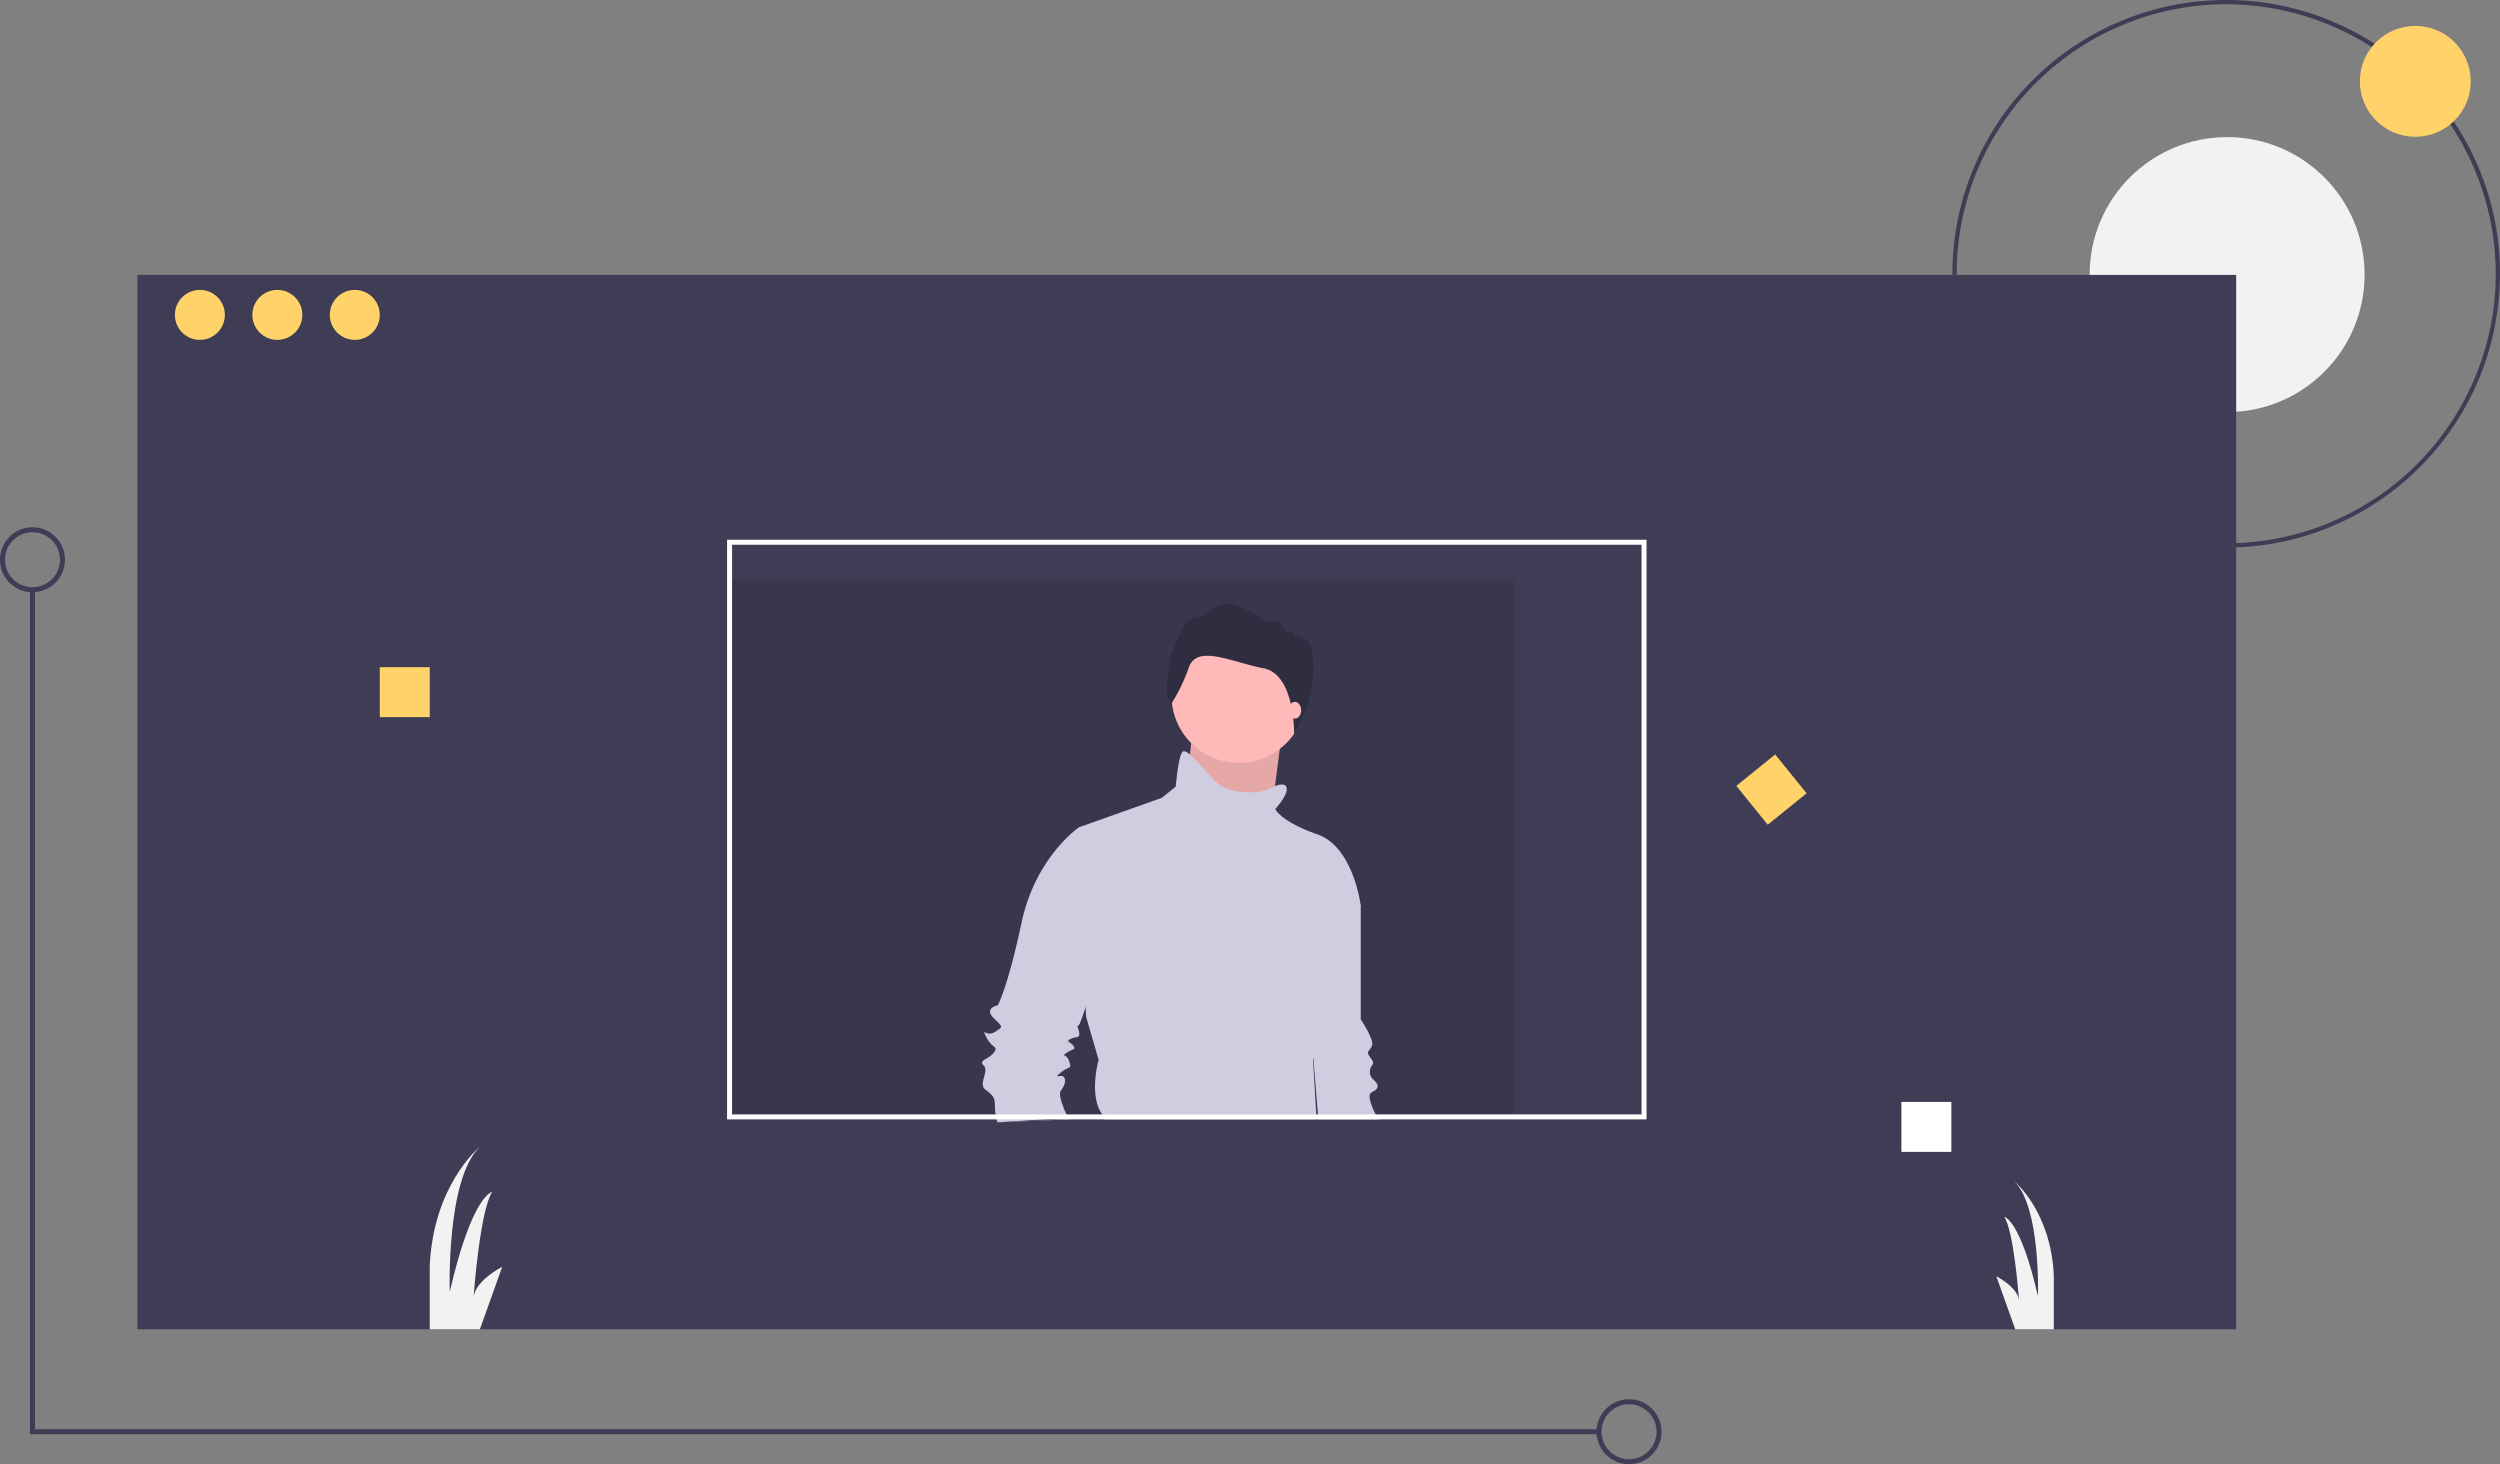 <svg xmlns="http://www.w3.org/2000/svg" data-name="Layer 1" width="1168.75" height="684.517" viewBox="0 0 1168.75 684.517" xmlns:xlink="http://www.w3.org/1999/xlink"><rect x="0" y="0" width="1168.75" height="684.517" fill="#808080" stroke="none"/><title>portfolio_website</title><path d="M1056.375,363.742a128,128,0,1,1,128-128A128.145,128.145,0,0,1,1056.375,363.742Zm0-254a126,126,0,1,0,126,126A126.143,126.143,0,0,0,1056.375,109.742Z" transform="translate(-15.625 -107.742)" fill="#3f3d56"/><circle cx="1041.179" cy="128.367" r="64.273" fill="#f2f2f2"/><rect x="64.244" y="128.517" width="981.176" height="492.924" fill="#3f3d56"/><rect x="339.908" y="271.021" width="367.941" height="252.303" opacity="0.1"/><circle cx="1129.149" cy="38.028" r="25.917" fill="#ffd369"/><circle cx="93.445" cy="147.206" r="11.681" fill="#ffd369"/><circle cx="129.655" cy="147.206" r="11.681" fill="#ffd369"/><circle cx="165.866" cy="147.206" r="11.681" fill="#ffd369"/><rect x="177.546" y="311.903" width="23.361" height="23.361" fill="#ffd369"/><rect x="888.899" y="515.147" width="23.361" height="23.361" fill="#fff"/><rect x="832.104" y="465.199" width="23.361" height="23.361" transform="translate(-127.759 529.158) rotate(-38.977)" fill="#ffd369"/><polygon points="747.563 670.5 14.017 670.5 14.017 275.693 16.353 275.693 16.353 668.164 747.563 668.164 747.563 670.5" fill="#3f3d56"/><path d="M777.205,792.258a15.185,15.185,0,1,1,15.185-15.185A15.202,15.202,0,0,1,777.205,792.258Zm0-28.034a12.849,12.849,0,1,0,12.849,12.849A12.863,12.863,0,0,0,777.205,764.225Z" transform="translate(-15.625 -107.742)" fill="#3f3d56"/><path d="M30.81,384.603a15.185,15.185,0,1,1,15.185-15.185A15.202,15.202,0,0,1,30.81,384.603Zm0-28.034a12.849,12.849,0,1,0,12.849,12.849A12.863,12.863,0,0,0,30.81,356.569Z" transform="translate(-15.625 -107.742)" fill="#3f3d56"/><path d="M250.407,699.981l-10.431,29.202H216.533V699.397c1.729-37.366,22.696-54.934,23.35-55.472-15.757,15.197-14.005,67.736-14.005,67.736,10.513-45.555,19.857-46.723,19.857-46.723-5.653,8.492-8.574,47.12-8.749,49.526C237.686,706.347,250.407,699.981,250.407,699.981Z" transform="translate(-15.625 -107.742)" fill="#f2f2f2"/><path d="M975.776,703.952v25.23H957.753l-8.842-24.775S958.991,709.454,959.552,715.89c-.14-1.986-2.453-32.542-6.938-39.27,0,0,7.417.923,15.757,37.051,0,0,1.378-41.665-11.108-53.719C957.788,660.383,974.41,674.307,975.776,703.952Z" transform="translate(-15.625 -107.742)" fill="#f2f2f2"/><path d="M660.34,631.06H631.93l-.19-2.33-2.07-25.97v-.01l-2.15-27,13.11-55.69,11.14,11.14V584.27s6.55,9.83,5.24,12.45-2.62,2.62-1.31,4.58c1.31,1.97,2.62,3.28,1.31,4.59a4.92,4.92,0,0,0,0,5.9c1.31,1.31,3.93,3.27,1.96,5.24-1.96,1.96-4.58.65-1.96,7.86a23.001,23.001,0,0,0,1.8,3.84A25.502,25.502,0,0,0,660.34,631.06Z" transform="translate(-15.625 -107.742)" fill="#d0cde1"/><polygon points="557.189 343.847 553.258 383.159 593.225 389.056 596.173 366.452 599.122 343.847 557.189 343.847" fill="#ffb9b9"/><polygon points="557.189 343.847 553.258 383.159 593.225 389.056 596.173 366.452 599.122 343.847 557.189 343.847" opacity="0.1"/><circle cx="579.138" cy="325.174" r="31.45" fill="#ffb9b9"/><path d="M515.29,631.06c-.11-.23-.23-.47-.35-.73-.23-.49-.48-1.02-.75-1.6-1.74-3.88-3.87-9.4-2.64-11.05,1.97-2.62,2.62-5.24,1.31-6.55s-5.24,1.31-1.31-1.97c3.93-3.27,5.24-1.31,3.93-5.24s-3.93-1.96-1.31-3.93c2.62-1.96,4.59-1.31,3.28-3.27-1.31-1.97-3.93-1.97-1.31-3.28s4.59,0,3.93-3.28c-.66-3.27-1.31-1.96,0-3.27.34-.34,1.53-3.64,3.12-8.35,4.45-13.31,11.95-37.86,11.95-38.83,0-1.31-10.48-42.58-10.48-42.58l-4.59-2.63s-20.31,13.76-26.86,44.56c-6.56,30.79-11.14,38.66-11.14,38.66s-6.55,1.31-1.97,5.89c4.59,4.59,4.59,3.93.66,6.55s-6.55-2.62-3.93,2.62c2.62,5.25,5.89,3.94,3.27,7.21-2.62,3.28-7.2,3.28-4.58,5.9s-2.62,8.52.65,11.14c3.28,2.62,4.59,3.27,4.59,7.86a24.268,24.268,0,0,0,.31,3.84,19.597,19.597,0,0,0,.48,2.33c.15.61.3,1.07.4,1.36Z" transform="translate(-15.625 -107.742)" fill="#d0cde1"/><polygon points="499.665 523.318 502.335 523.318 502.475 522.388 499.315 522.588 487.825 523.318 466.325 524.678 499.665 523.318" fill="#3f3d56"/><path d="M529.24,603.27l-5.89-20.31-.16-4.42-3.12-84.04,38.66-13.75L565.28,475.5s1.31-15.07,3.28-16.38c.71-.47,1.85.08,3.36,1.36,2.65,2.25,6.45,6.74,11.05,11.75,7.21,7.86,22.28,6.55,26.86,3.93a15.468,15.468,0,0,1,1.83-.91c3.29-1.36,4.72-.4,4.72-.4,3.28,2.62-4.58,11.14-4.58,11.14s2.62,5.89,19.65,11.79c17.04,5.9,20.32,33.42,20.32,33.42s-20.32,55.03-19.66,58.96c.56,3.37-1.76,10.59-2.44,12.59v.01c-.11.32-.18.51-.18.51l1.49,25.46.14,2.33H532.01a13.478,13.478,0,0,0-1.11-2.33c-.11-.18-.23-.37-.35-.56C524.66,618.99,529.24,603.27,529.24,603.27Z" transform="translate(-15.625 -107.742)" fill="#d0cde1"/><path d="M563.095,436.944s-3.266-4.899-2.01-10.174a30.837,30.837,0,0,0,.879-9.17s2.638-8.542,5.276-13.315,1.382-6.783,9.672-8.29,4.899-12.31,26.755-.628a6.41,6.41,0,0,0,6.657,2.512c4.522-.879,6.155,5.401,6.155,5.401s3.015-1.759,4.145.754,9.191-1.508,9.191,15.45-9.173,32.105-9.173,32.105.672-28.524-14.275-31.414-31.026-11.305-34.92-.502A82.35,82.35,0,0,1,563.095,436.944Z" transform="translate(-15.625 -107.742)" fill="#2f2e41"/><ellipse cx="605.346" cy="332.054" rx="2.948" ry="3.931" fill="#ffb9b9"/><path d="M355.53,360.07V631.06H785.38V360.07ZM783.05,628.73H357.87V362.41H783.05Z" transform="translate(-15.625 -107.742)" fill="#fff"/></svg>